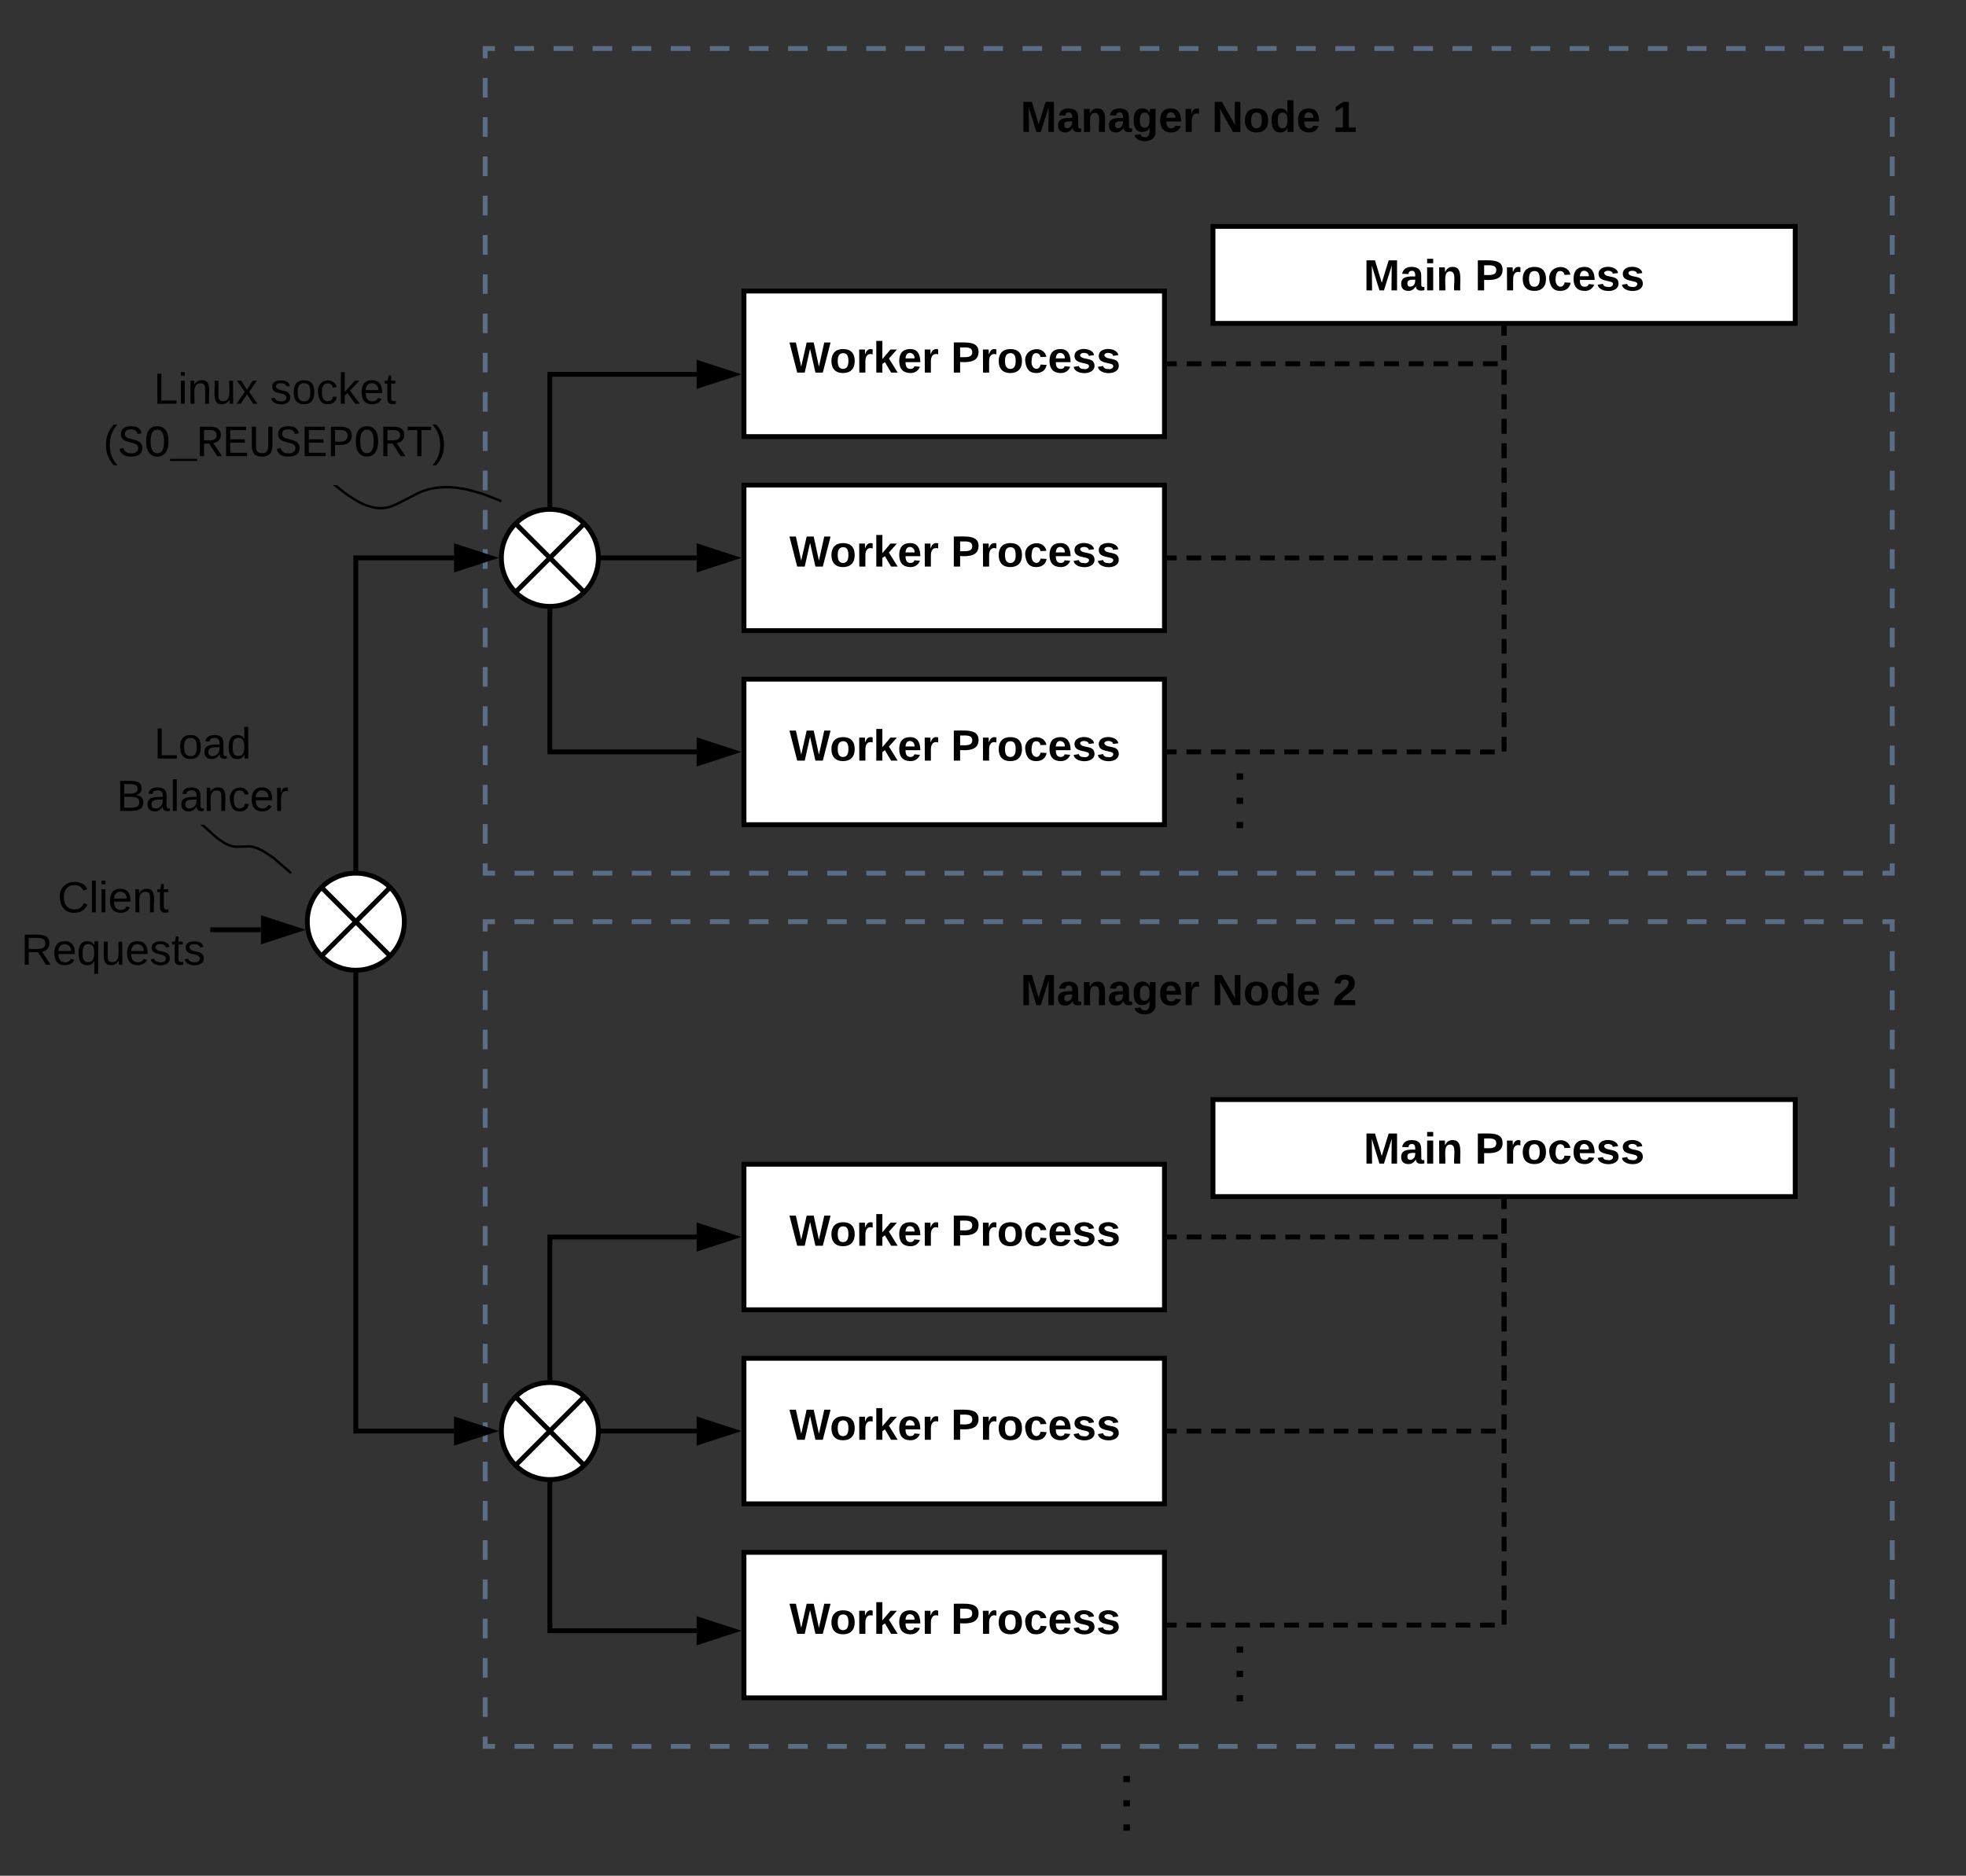 <svg xmlns="http://www.w3.org/2000/svg" xmlns:xlink="http://www.w3.org/1999/xlink" xmlns:lucid="lucid" width="810.4" height="773.33"><rect width="100%" height="100%" fill="#333333" stroke="none"/><g transform="translate(0 0)" lucid:page-tab-id="J9a8asck1iR."><path d="M306.67 120H480v60H306.67z" stroke="#000" stroke-width="2" fill="#fff"/><use xlink:href="#a" transform="matrix(1,0,0,1,318.667,132) translate(6.75 21.6)"/><use xlink:href="#b" transform="matrix(1,0,0,1,318.667,132) translate(73.3 21.6)"/><path d="M306.67 200H480v60H306.67z" stroke="#000" stroke-width="2" fill="#fff"/><use xlink:href="#a" transform="matrix(1,0,0,1,318.667,212) translate(6.75 21.6)"/><use xlink:href="#b" transform="matrix(1,0,0,1,318.667,212) translate(73.3 21.6)"/><path d="M306.67 280H480v60H306.67z" stroke="#000" stroke-width="2" fill="#fff"/><use xlink:href="#a" transform="matrix(1,0,0,1,318.667,292) translate(6.75 21.6)"/><use xlink:href="#b" transform="matrix(1,0,0,1,318.667,292) translate(73.3 21.6)"/><path d="M306.67 480H480v60H306.67z" stroke="#000" stroke-width="2" fill="#fff"/><use xlink:href="#a" transform="matrix(1,0,0,1,318.667,492) translate(6.75 21.6)"/><use xlink:href="#b" transform="matrix(1,0,0,1,318.667,492) translate(73.3 21.6)"/><path d="M306.67 560H480v60H306.67z" stroke="#000" stroke-width="2" fill="#fff"/><use xlink:href="#a" transform="matrix(1,0,0,1,318.667,572) translate(6.75 21.6)"/><use xlink:href="#b" transform="matrix(1,0,0,1,318.667,572) translate(73.3 21.6)"/><path d="M306.67 640H480v60H306.67z" stroke="#000" stroke-width="2" fill="#fff"/><use xlink:href="#a" transform="matrix(1,0,0,1,318.667,652) translate(6.75 21.6)"/><use xlink:href="#b" transform="matrix(1,0,0,1,318.667,652) translate(73.3 21.6)"/><path d="M500 93.33h240v40H500z" stroke="#000" stroke-width="2" fill="#fff"/><use xlink:href="#c" transform="matrix(1,0,0,1,512,105.333) translate(50.075 14.4)"/><use xlink:href="#b" transform="matrix(1,0,0,1,512,105.333) translate(95.975 14.4)"/><path d="M500 453.33h240v40H500z" stroke="#000" stroke-width="2" fill="#fff"/><use xlink:href="#c" transform="matrix(1,0,0,1,512,465.333) translate(50.075 14.4)"/><use xlink:href="#b" transform="matrix(1,0,0,1,512,465.333) translate(95.975 14.4)"/><path d="M200 20h580v340H200z" fill="#fff" fill-opacity="0"/><path d="M212.08 20h8.06m8.05 0h8.05m8.06 0h8.06m8.06 0h8.05m8.06 0h8.05m8.06 0h8.05m8.05 0h8.06m8.06 0h8.06m8.05 0h8.06m8.05 0h8.06m8.05 0h8.05m8.06 0h8.06m8.06 0h8.05m8.06 0h8.05m8.06 0h8.05m8.05 0h8.06m8.06 0h8.06m8.05 0h8.06m8.05 0h8.06m8.05 0h8.05m8.06 0h8.06m8.06 0h8.05m8.06 0h8.05m8.06 0h8.05m8.05 0h8.06m8.06 0h8.06m8.05 0h8.06m8.05 0h8.06m8.05 0h8.05m8.06 0h8.06m8.06 0h8.05m8.06 0h8.05m8.06 0h8.05m8.05 0h8.06m8.06 0h8.06m8.05 0H780v4.05m0 8.1v8.1m0 8.08v8.1m0 8.1v8.1m0 8.08v8.1m0 8.1v8.1m0 8.1v8.1m0 8.1v8.08m0 8.1v8.1m0 8.1v8.08m0 8.1v8.1m0 8.1v8.08m0 8.1v8.1m0 8.1v8.08m0 8.1v8.1m0 8.1v8.08m0 8.1v8.1m0 8.1v8.1m0 8.08v8.1m0 8.1v8.1m0 8.08v8.1m0 8.1V360h-4.03m-8.05 0h-8.06m-8.05 0h-8.05m-8.06 0h-8.06m-8.06 0h-8.05m-8.06 0h-8.05m-8.06 0h-8.05m-8.05 0h-8.06m-8.06 0h-8.06m-8.05 0h-8.06m-8.05 0h-8.06m-8.05 0h-8.05m-8.06 0h-8.06m-8.06 0h-8.05m-8.06 0h-8.05m-8.06 0h-8.05m-8.05 0h-8.06m-8.06 0h-8.06m-8.05 0h-8.06m-8.05 0h-8.06m-8.05 0h-8.05m-8.06 0h-8.06m-8.06 0h-8.05m-8.06 0h-8.05m-8.06 0h-8.05m-8.05 0h-8.06m-8.06 0h-8.06m-8.05 0h-8.06m-8.05 0h-8.06m-8.05 0h-8.05m-8.06 0h-8.06m-8.06 0h-8.05m-8.06 0h-8.05m-8.06 0h-8.05m-8.05 0h-8.06m-8.06 0h-8.06m-8.05 0H200v-4.05m0-8.1v-8.1m0-8.08v-8.1m0-8.1v-8.1m0-8.08v-8.1m0-8.1V275m0-8.1v-8.1m0-8.1v-8.08m0-8.1v-8.1m0-8.1v-8.08m0-8.1v-8.1m0-8.1v-8.08m0-8.1v-8.1m0-8.1v-8.08m0-8.1v-8.1m0-8.1v-8.08m0-8.1v-8.1m0-8.1v-8.1m0-8.08v-8.1m0-8.1v-8.1m0-8.08v-8.1m0-8.1V20h4.03" stroke="#5a6c86" stroke-width="2" fill="none"/><use xlink:href="#d" transform="matrix(1,0,0,1,200,40) translate(220.65 14.4)"/><use xlink:href="#e" transform="matrix(1,0,0,1,200,40) translate(299.5 14.4)"/><use xlink:href="#f" transform="matrix(1,0,0,1,200,40) translate(349.35 14.4)"/><path d="M200 380h580v340H200z" fill="#fff" fill-opacity="0"/><path d="M212.08 380h8.06m8.05 0h8.05m8.06 0h8.06m8.06 0h8.05m8.06 0h8.05m8.06 0h8.05m8.05 0h8.06m8.06 0h8.06m8.05 0h8.06m8.05 0h8.06m8.05 0h8.05m8.06 0h8.06m8.06 0h8.05m8.06 0h8.05m8.06 0h8.05m8.05 0h8.06m8.06 0h8.06m8.05 0h8.06m8.05 0h8.06m8.05 0h8.05m8.06 0h8.06m8.06 0h8.05m8.06 0h8.05m8.06 0h8.05m8.05 0h8.06m8.06 0h8.06m8.05 0h8.06m8.05 0h8.06m8.05 0h8.05m8.06 0h8.06m8.06 0h8.05m8.06 0h8.05m8.06 0h8.05m8.05 0h8.06m8.06 0h8.06m8.05 0H780v4.05m0 8.1v8.1m0 8.08v8.1m0 8.1v8.1m0 8.08v8.1m0 8.1v8.1m0 8.1v8.1m0 8.1v8.08m0 8.1v8.1m0 8.1v8.08m0 8.1v8.1m0 8.1v8.08m0 8.1v8.1m0 8.1v8.08m0 8.1v8.1m0 8.1v8.08m0 8.1v8.1m0 8.1v8.1m0 8.08v8.1m0 8.1v8.1m0 8.08v8.1m0 8.1V720h-4.03m-8.05 0h-8.06m-8.05 0h-8.05m-8.06 0h-8.06m-8.06 0h-8.05m-8.06 0h-8.05m-8.06 0h-8.05m-8.05 0h-8.06m-8.06 0h-8.06m-8.05 0h-8.06m-8.05 0h-8.06m-8.05 0h-8.05m-8.06 0h-8.06m-8.06 0h-8.05m-8.06 0h-8.05m-8.06 0h-8.05m-8.05 0h-8.06m-8.06 0h-8.06m-8.05 0h-8.06m-8.05 0h-8.06m-8.05 0h-8.05m-8.06 0h-8.06m-8.06 0h-8.05m-8.06 0h-8.05m-8.06 0h-8.05m-8.05 0h-8.06m-8.06 0h-8.06m-8.05 0h-8.06m-8.05 0h-8.06m-8.05 0h-8.05m-8.06 0h-8.06m-8.06 0h-8.05m-8.06 0h-8.05m-8.06 0h-8.05m-8.05 0h-8.06m-8.06 0h-8.06m-8.05 0H200v-4.05m0-8.1v-8.1m0-8.08v-8.1m0-8.1v-8.1m0-8.08v-8.1m0-8.1V635m0-8.1v-8.1m0-8.1v-8.08m0-8.1v-8.1m0-8.1v-8.08m0-8.1v-8.1m0-8.1v-8.08m0-8.1v-8.1m0-8.1v-8.08m0-8.1v-8.1m0-8.1v-8.08m0-8.1v-8.1m0-8.1v-8.1m0-8.08v-8.1m0-8.1v-8.1m0-8.08v-8.1m0-8.1V380h4.03" stroke="#5a6c86" stroke-width="2" fill="none"/><use xlink:href="#d" transform="matrix(1,0,0,1,200,400) translate(220.65 14.4)"/><use xlink:href="#e" transform="matrix(1,0,0,1,200,400) translate(299.5 14.4)"/><use xlink:href="#g" transform="matrix(1,0,0,1,200,400) translate(349.35 14.4)"/><path d="M620 135.33v3.06m0 4.06v6.1m-2.64 1.44h-6.1m-4.07 0h-6.12m-4.07 0h-6.1m-4.07 0h-6.1m-4.08 0h-6.1m-4.07 0h-6.1m-4.08 0h-6.1m-4.08 0h-6.1m-4.08 0h-6.1m-4.08 0h-6.1m-4.07 0h-6.12m-4.07 0h-6.1m-4.07 0h-6.1m-4.08 0H482" stroke="#000" stroke-width="2" fill="none"/><path d="M621 135.36h-2v-1.03h2zM482.03 151H481v-2h1.03z"/><path d="M620 135.33v3.04m0 4.04v6.08m0 4.05v6.07m0 4.05v6.07m0 4.04v6.07m0 4.05v6.07m0 4.04v6.06m0 4.05v6.08m0 4.05v6.07m0 4.04v6.07m-3.46.6h-6.07m-4.04 0h-6.07m-4.05 0h-6.06m-4.05 0h-6.08m-4.04 0H570m-4.04 0h-6.07m-4.05 0h-6.07m-4.05 0h-6.07m-4.05 0h-6.06m-4.04 0h-6.07m-4.05 0h-6.07m-4.03 0h-6.07m-4.05 0h-6.07m-4.05 0H482" stroke="#000" stroke-width="2" fill="none"/><path d="M621 135.36h-2v-1.03h2zM482.03 231H481v-2h1.03z"/><path d="M620 135.33v3.03m0 4.03v6.05m0 4.03v6.05m0 4.04v6.05m0 4.03v6.05m0 4.04v6.05m0 4.02v6.06m0 4.03v6.06m0 4.04v6.05m0 4.03v6.05m0 4.04v6.05m0 4.03v6.06m0 4.04v6.05m0 4.03v6.05m0 4.03v6.06m0 4.04v6.05m0 4.03v6.06m0 4.03v6.05m-3.86.18h-6.05m-4.04 0H600m-4.03 0h-6.05m-4.03 0h-6.07m-4.03 0h-6.05m-4.04 0h-6.04m-4.03 0h-6.05m-4.04 0h-6.05m-4.04 0h-6.06m-4.03 0h-6.05m-4.04 0h-6.05m-4.03 0h-6.05m-4.04 0h-6.04m-4.03 0H482" stroke="#000" stroke-width="2" fill="none"/><path d="M621 135.36h-2v-1.03h2zM482.03 311H481v-2h1.03z"/><path d="M620 495.33v3.06m0 4.06v6.1m-2.64 1.44h-6.1m-4.07 0h-6.12m-4.07 0h-6.1m-4.07 0h-6.1m-4.08 0h-6.1m-4.07 0h-6.1m-4.08 0h-6.1m-4.08 0h-6.1m-4.08 0h-6.1m-4.08 0h-6.1m-4.07 0h-6.12m-4.07 0h-6.1m-4.07 0h-6.1m-4.08 0H482" stroke="#000" stroke-width="2" fill="none"/><path d="M621 495.36h-2v-1.03h2zM482.03 511H481v-2h1.03z"/><path d="M620 495.33v3.04m0 4.04v6.08m0 4.05v6.07m0 4.05v6.07m0 4.04v6.07m0 4.05v6.07m0 4.04v6.06m0 4.05v6.08m0 4.05v6.07m0 4.04v6.07m-3.46.6h-6.07m-4.04 0h-6.07m-4.05 0h-6.06m-4.05 0h-6.08m-4.04 0H570m-4.04 0h-6.07m-4.05 0h-6.07m-4.05 0h-6.07m-4.05 0h-6.06m-4.04 0h-6.07m-4.05 0h-6.07m-4.03 0h-6.07m-4.05 0h-6.07m-4.05 0H482" stroke="#000" stroke-width="2" fill="none"/><path d="M621 495.36h-2v-1.03h2zM482.03 591H481v-2h1.03z"/><path d="M620 495.33v3.03m0 4.03v6.05m0 4.03v6.05m0 4.04v6.05m0 4.03v6.05m0 4.04v6.05m0 4.02v6.06m0 4.03v6.06m0 4.04v6.05m0 4.03v6.05m0 4.04v6.05m0 4.03v6.06m0 4.04v6.05m0 4.03v6.05m0 4.03v6.06m0 4.04v6.05m0 4.03v6.06m0 4.03v6.05m-3.86.18h-6.05m-4.04 0H600m-4.03 0h-6.05m-4.03 0h-6.07m-4.03 0h-6.05m-4.04 0h-6.04m-4.03 0h-6.05m-4.04 0h-6.05m-4.04 0h-6.06m-4.03 0h-6.05m-4.04 0h-6.05m-4.03 0h-6.05m-4.04 0h-6.04m-4.03 0H482" stroke="#000" stroke-width="2" fill="none"/><path d="M621 495.36h-2v-1.03h2zM482.03 671H481v-2h1.03z"/><path d="M6.67 353.33h80v60h-80z" stroke="#000" stroke-opacity="0" stroke-width="2" fill="#fff" fill-opacity="0"/><use xlink:href="#h" transform="matrix(1,0,0,1,11.667,358.333) translate(12.075 17.8)"/><use xlink:href="#i" transform="matrix(1,0,0,1,11.667,358.333) translate(-2.975 39.4)"/><path d="M248.67 230h38.5" stroke="#000" stroke-width="2" fill="none"/><path d="M248.7 231h-1.15l.12-.96-.04-1.04h1.06z"/><path d="M302.43 230l-14.27 4.64v-9.28z" stroke="#000" stroke-width="2"/><path d="M146.67 358V230h40.5" stroke="#000" stroke-width="2" fill="none"/><path d="M147.67 359.12l-.96-.12-1.03.03v-1.06h2z"/><path d="M202.43 230l-14.27 4.64v-9.28z" stroke="#000" stroke-width="2"/><path d="M146.67 402v188h40.5" stroke="#000" stroke-width="2" fill="none"/><path d="M146.62 401l1.05-.03v1.06h-2v-1.15z"/><path d="M202.43 590l-14.27 4.64v-9.28z" stroke="#000" stroke-width="2"/><path d="M248.67 590h38.5" stroke="#000" stroke-width="2" fill="none"/><path d="M248.7 591h-1.15l.12-.96-.04-1.04h1.06z"/><path d="M302.43 590l-14.27 4.64v-9.28z" stroke="#000" stroke-width="2"/><path d="M486.67 720v46.67h-40V720z" stroke="#000" stroke-opacity="0" stroke-width="2" fill="#fff" fill-opacity="0"/><use xlink:href="#j" transform="matrix(6.123233995736766e-17,1,-1,6.123233995736766e-17,481.667,725) translate(6 18.6)"/><use xlink:href="#k" transform="matrix(6.123233995736766e-17,1,-1,6.123233995736766e-17,481.667,725) translate(16 18.6)"/><use xlink:href="#l" transform="matrix(6.123233995736766e-17,1,-1,6.123233995736766e-17,481.667,725) translate(26 18.6)"/><path d="M246.67 230c0 11.05-8.96 20-20 20-11.05 0-20-8.95-20-20s8.95-20 20-20c11.04 0 20 8.95 20 20zm-34.15-14.14l28.3 28.28m-28.3 0l28.3-28.28M246.67 590c0 11.05-8.96 20-20 20-11.05 0-20-8.95-20-20s8.95-20 20-20c11.04 0 20 8.95 20 20zm-34.15-14.14l28.3 28.28m-28.3 0l28.3-28.28" stroke="#000" stroke-width="2" fill="#fff"/><path d="M226.67 568v-58h60.5" stroke="#000" stroke-width="2" fill="none"/><path d="M227.67 569.12l-.96-.12-1.03.03v-1.06h2z"/><path d="M302.43 510l-14.27 4.64v-9.28z" stroke="#000" stroke-width="2"/><path d="M226.67 612v60.33h60.5" stroke="#000" stroke-width="2" fill="none"/><path d="M226.62 611l1.05-.03v1.06h-2v-1.15z"/><path d="M302.43 672.33l-14.27 4.64v-9.27z" stroke="#000" stroke-width="2"/><path d="M226.67 208v-53.67h60.5" stroke="#000" stroke-width="2" fill="none"/><path d="M227.67 209.12l-.96-.12-1.03.03v-1.06h2z"/><path d="M302.43 154.33l-14.27 4.64v-9.27z" stroke="#000" stroke-width="2"/><path d="M226.67 252v58h60.5" stroke="#000" stroke-width="2" fill="none"/><path d="M226.62 251l1.05-.03v1.06h-2v-1.15z"/><path d="M302.43 310l-14.27 4.64v-9.28z" stroke="#000" stroke-width="2"/><path d="M33.33 146.67h160V200h-160z" stroke="#000" stroke-opacity="0" stroke-width="2" fill="#fff" fill-opacity="0"/><use xlink:href="#m" transform="matrix(1,0,0,1,38.333,151.667) translate(25.025 14.8)"/><use xlink:href="#n" transform="matrix(1,0,0,1,38.333,151.667) translate(72.975 14.8)"/><use xlink:href="#o" transform="matrix(1,0,0,1,38.333,151.667) translate(4.239 36.4)"/><path d="M166.67 380c0 11.05-8.96 20-20 20-11.05 0-20-8.95-20-20s8.95-20 20-20c11.04 0 20 8.95 20 20zm-34.15-14.14l28.3 28.28m-28.3 0l28.3-28.28" stroke="#000" stroke-width="2" fill="#fff"/><path d="M87.67 383.33h19.9" stroke="#000" stroke-width="2" fill="none"/><path d="M87.7 384.33h-1.03v-2h1.02z"/><path d="M122.84 383.33l-14.27 4.64v-9.27z" stroke="#000" stroke-width="2"/><path d="M40 293.33h86.67V340H40z" stroke="#000" stroke-opacity="0" stroke-width="2" fill="#fff" fill-opacity="0"/><g><use xlink:href="#p" transform="matrix(1,0,0,1,45,298.333) translate(18.5 14.4)"/><use xlink:href="#q" transform="matrix(1,0,0,1,45,298.333) translate(3.05 36)"/></g><path d="M138.4 200.3l4.26 3.33 3.2 2.12 2.37 1.35 1.88.9 1.57.6 1.34.4 1.2.26 1.08.17 1 .07h.97l.95-.06.97-.14 1-.22 1.12-.33 1.3-.5 1.9-.9 8.36-4.3 2.05-.78 1.93-.57 1.9-.42 2-.3 2.13-.13h2.35l2.68.2 3.1.48 3.75.85 4.66 1.42 6.07 2.35.74.32" stroke="#000" fill="none"/><path d="M138.1 200.7l-.9-.7h1.45z"/><path d="M206.2 206.46l.47.2M83.7 340.33l6 5.36 2.85 1.9 1.78.86 1.35.43 1.2.2 1.4.05 4.7-.18 1.44.25 1.7.55 2.42 1.17 4.22 2.8 6.86 5.93" stroke="#000" fill="none"/><path d="M83.38 340.72l-.8-.72h1.44z"/><path d="M119.6 359.67l.4.33" stroke="#000" fill="none"/><g><path d="M533.33 666.67v46.66h-40v-46.66z" stroke="#000" stroke-opacity="0" stroke-width="2" fill="#fff" fill-opacity="0"/></g><g><use xlink:href="#j" transform="matrix(6.123233995736766e-17,1,-1,6.123233995736766e-17,528.333,671.667) translate(6 18.6)"/><use xlink:href="#k" transform="matrix(6.123233995736766e-17,1,-1,6.123233995736766e-17,528.333,671.667) translate(16 18.6)"/><use xlink:href="#l" transform="matrix(6.123233995736766e-17,1,-1,6.123233995736766e-17,528.333,671.667) translate(26 18.6)"/></g><g><path d="M533.33 306.67v46.66h-40v-46.66z" stroke="#000" stroke-opacity="0" stroke-width="2" fill="#fff" fill-opacity="0"/></g><g><use xlink:href="#j" transform="matrix(6.123233995736766e-17,1,-1,6.123233995736766e-17,528.333,311.667) translate(6 18.6)"/><use xlink:href="#k" transform="matrix(6.123233995736766e-17,1,-1,6.123233995736766e-17,528.333,311.667) translate(16 18.6)"/><use xlink:href="#l" transform="matrix(6.123233995736766e-17,1,-1,6.123233995736766e-17,528.333,311.667) translate(26 18.6)"/></g><defs><path d="M275 0h-61l-44-196L126 0H64L0-248h53L97-49l45-199h58l43 199 44-199h52" id="r"/><path d="M110-194c64 0 96 36 96 99 0 64-35 99-97 99-61 0-95-36-95-99 0-62 34-99 96-99zm-1 164c35 0 45-28 45-65 0-40-10-65-43-65-34 0-45 26-45 65 0 36 10 65 43 65" id="s"/><path d="M135-150c-39-12-60 13-60 57V0H25l-1-190h47c2 13-1 29 3 40 6-28 27-53 61-41v41" id="t"/><path d="M147 0L96-86 75-71V0H25v-261h50v150l67-79h53l-66 74L201 0h-54" id="u"/><path d="M185-48c-13 30-37 53-82 52C43 2 14-33 14-96s30-98 90-98c62 0 83 45 84 108H66c0 31 8 55 39 56 18 0 30-7 34-22zm-45-69c5-46-57-63-70-21-2 6-4 13-4 21h74" id="v"/><g id="a"><use transform="matrix(0.05,0,0,0.05,0,0)" xlink:href="#r"/><use transform="matrix(0.05,0,0,0.05,16.6,0)" xlink:href="#s"/><use transform="matrix(0.05,0,0,0.05,27.55,0)" xlink:href="#t"/><use transform="matrix(0.05,0,0,0.05,34.55,0)" xlink:href="#u"/><use transform="matrix(0.05,0,0,0.05,44.55,0)" xlink:href="#v"/><use transform="matrix(0.05,0,0,0.05,54.55,0)" xlink:href="#t"/></g><path d="M24-248c93 1 206-16 204 79-1 75-69 88-152 82V0H24v-248zm52 121c47 0 100 7 100-41 0-47-54-39-100-39v80" id="w"/><path d="M190-63c-7 42-38 67-86 67-59 0-84-38-90-98-12-110 154-137 174-36l-49 2c-2-19-15-32-35-32-30 0-35 28-38 64-6 74 65 87 74 30" id="x"/><path d="M137-138c1-29-70-34-71-4 15 46 118 7 119 86 1 83-164 76-172 9l43-7c4 19 20 25 44 25 33 8 57-30 24-41C81-84 22-81 20-136c-2-80 154-74 161-7" id="y"/><g id="b"><use transform="matrix(0.05,0,0,0.05,0,0)" xlink:href="#w"/><use transform="matrix(0.05,0,0,0.05,12,0)" xlink:href="#t"/><use transform="matrix(0.05,0,0,0.05,19,0)" xlink:href="#s"/><use transform="matrix(0.05,0,0,0.05,29.95,0)" xlink:href="#x"/><use transform="matrix(0.05,0,0,0.05,39.95,0)" xlink:href="#v"/><use transform="matrix(0.05,0,0,0.05,49.95,0)" xlink:href="#y"/><use transform="matrix(0.05,0,0,0.05,59.95,0)" xlink:href="#y"/></g><path d="M230 0l2-204L168 0h-37L68-204 70 0H24v-248h70l56 185 57-185h69V0h-46" id="z"/><path d="M133-34C117-15 103 5 69 4 32 3 11-16 11-54c-1-60 55-63 116-61 1-26-3-47-28-47-18 1-26 9-28 27l-52-2c7-38 36-58 82-57s74 22 75 68l1 82c-1 14 12 18 25 15v27c-30 8-71 5-69-32zm-48 3c29 0 43-24 42-57-32 0-66-3-65 30 0 17 8 27 23 27" id="A"/><path d="M25-224v-37h50v37H25zM25 0v-190h50V0H25" id="B"/><path d="M135-194c87-1 58 113 63 194h-50c-7-57 23-157-34-157-59 0-34 97-39 157H25l-1-190h47c2 12-1 28 3 38 12-26 28-41 61-42" id="C"/><g id="c"><use transform="matrix(0.05,0,0,0.05,0,0)" xlink:href="#z"/><use transform="matrix(0.05,0,0,0.05,14.95,0)" xlink:href="#A"/><use transform="matrix(0.05,0,0,0.05,24.95,0)" xlink:href="#B"/><use transform="matrix(0.05,0,0,0.05,29.95,0)" xlink:href="#C"/></g><path d="M195-6C206 82 75 100 31 46c-4-6-6-13-8-21l49-6c3 16 16 24 34 25 40 0 42-37 40-79-11 22-30 35-61 35-53 0-70-43-70-97 0-56 18-96 73-97 30 0 46 14 59 34l2-30h47zm-90-29c32 0 41-27 41-63 0-35-9-62-40-62-32 0-39 29-40 63 0 36 9 62 39 62" id="D"/><g id="d"><use transform="matrix(0.05,0,0,0.05,0,0)" xlink:href="#z"/><use transform="matrix(0.05,0,0,0.05,14.95,0)" xlink:href="#A"/><use transform="matrix(0.05,0,0,0.05,24.95,0)" xlink:href="#C"/><use transform="matrix(0.05,0,0,0.05,35.9,0)" xlink:href="#A"/><use transform="matrix(0.05,0,0,0.05,45.9,0)" xlink:href="#D"/><use transform="matrix(0.05,0,0,0.05,56.85,0)" xlink:href="#v"/><use transform="matrix(0.05,0,0,0.05,66.85,0)" xlink:href="#t"/></g><path d="M175 0L67-191c6 58 2 128 3 191H24v-248h59L193-55c-6-58-2-129-3-193h46V0h-61" id="E"/><path d="M88-194c31-1 46 15 58 34l-1-101h50l1 261h-48c-2-10 0-23-3-31C134-8 116 4 84 4 32 4 16-41 15-95c0-56 19-97 73-99zm17 164c33 0 40-30 41-66 1-37-9-64-41-64s-38 30-39 65c0 43 13 65 39 65" id="F"/><g id="e"><use transform="matrix(0.05,0,0,0.05,0,0)" xlink:href="#E"/><use transform="matrix(0.05,0,0,0.05,12.95,0)" xlink:href="#s"/><use transform="matrix(0.05,0,0,0.05,23.9,0)" xlink:href="#F"/><use transform="matrix(0.05,0,0,0.05,34.85,0)" xlink:href="#v"/></g><path d="M23 0v-37h61v-169l-59 37v-38l62-41h46v211h57V0H23" id="G"/><use transform="matrix(0.05,0,0,0.05,0,0)" xlink:href="#G" id="f"/><path d="M182-182c0 78-84 86-111 141h115V0H12c-6-101 99-100 120-180 1-22-12-31-33-32-23 0-32 14-35 34l-49-3c5-45 32-70 84-70 51 0 83 22 83 69" id="H"/><use transform="matrix(0.05,0,0,0.05,0,0)" xlink:href="#H" id="g"/><path d="M212-179c-10-28-35-45-73-45-59 0-87 40-87 99 0 60 29 101 89 101 43 0 62-24 78-52l27 14C228-24 195 4 139 4 59 4 22-46 18-125c-6-104 99-153 187-111 19 9 31 26 39 46" id="I"/><path d="M24 0v-261h32V0H24" id="J"/><path d="M24-231v-30h32v30H24zM24 0v-190h32V0H24" id="K"/><path d="M100-194c63 0 86 42 84 106H49c0 40 14 67 53 68 26 1 43-12 49-29l28 8c-11 28-37 45-77 45C44 4 14-33 15-96c1-61 26-98 85-98zm52 81c6-60-76-77-97-28-3 7-6 17-6 28h103" id="L"/><path d="M117-194c89-4 53 116 60 194h-32v-121c0-31-8-49-39-48C34-167 62-67 57 0H25l-1-190h30c1 10-1 24 2 32 11-22 29-35 61-36" id="M"/><path d="M59-47c-2 24 18 29 38 22v24C64 9 27 4 27-40v-127H5v-23h24l9-43h21v43h35v23H59v120" id="N"/><g id="h"><use transform="matrix(0.05,0,0,0.05,0,0)" xlink:href="#I"/><use transform="matrix(0.05,0,0,0.05,12.95,0)" xlink:href="#J"/><use transform="matrix(0.05,0,0,0.05,16.9,0)" xlink:href="#K"/><use transform="matrix(0.05,0,0,0.05,20.85,0)" xlink:href="#L"/><use transform="matrix(0.05,0,0,0.05,30.85,0)" xlink:href="#M"/><use transform="matrix(0.05,0,0,0.05,40.85,0)" xlink:href="#N"/></g><path d="M233-177c-1 41-23 64-60 70L243 0h-38l-65-103H63V0H30v-248c88 3 205-21 203 71zM63-129c60-2 137 13 137-47 0-61-80-42-137-45v92" id="O"/><path d="M145-31C134-9 116 4 85 4 32 4 16-35 15-94c0-59 17-99 70-100 32-1 48 14 60 33 0-11-1-24 2-32h30l-1 268h-32zM93-21c41 0 51-33 51-76s-8-73-50-73c-40 0-46 35-46 75s5 74 45 74" id="P"/><path d="M84 4C-5 8 30-112 23-190h32v120c0 31 7 50 39 49 72-2 45-101 50-169h31l1 190h-30c-1-10 1-25-2-33-11 22-28 36-60 37" id="Q"/><path d="M135-143c-3-34-86-38-87 0 15 53 115 12 119 90S17 21 10-45l28-5c4 36 97 45 98 0-10-56-113-15-118-90-4-57 82-63 122-42 12 7 21 19 24 35" id="R"/><g id="i"><use transform="matrix(0.05,0,0,0.05,0,0)" xlink:href="#O"/><use transform="matrix(0.05,0,0,0.05,12.95,0)" xlink:href="#L"/><use transform="matrix(0.05,0,0,0.05,22.95,0)" xlink:href="#P"/><use transform="matrix(0.05,0,0,0.05,32.95,0)" xlink:href="#Q"/><use transform="matrix(0.05,0,0,0.05,42.95,0)" xlink:href="#L"/><use transform="matrix(0.05,0,0,0.05,52.95,0)" xlink:href="#R"/><use transform="matrix(0.05,0,0,0.05,61.95,0)" xlink:href="#N"/><use transform="matrix(0.05,0,0,0.05,66.95,0)" xlink:href="#R"/></g><path d="M24 0v-54h51V0H24" id="S"/><use transform="matrix(0.05,0,0,0.05,0,0)" xlink:href="#S" id="j"/><use transform="matrix(0.05,0,0,0.05,0,0)" xlink:href="#S" id="k"/><use transform="matrix(0.05,0,0,0.05,0,0)" xlink:href="#S" id="l"/><path d="M30 0v-248h33v221h125V0H30" id="T"/><path d="M141 0L90-78 38 0H4l68-98-65-92h35l48 74 47-74h35l-64 92 68 98h-35" id="U"/><g id="m"><use transform="matrix(0.05,0,0,0.05,0,0)" xlink:href="#T"/><use transform="matrix(0.05,0,0,0.05,10,0)" xlink:href="#K"/><use transform="matrix(0.05,0,0,0.05,13.95,0)" xlink:href="#M"/><use transform="matrix(0.05,0,0,0.05,23.95,0)" xlink:href="#Q"/><use transform="matrix(0.05,0,0,0.05,33.95,0)" xlink:href="#U"/></g><path d="M100-194c62-1 85 37 85 99 1 63-27 99-86 99S16-35 15-95c0-66 28-99 85-99zM99-20c44 1 53-31 53-75 0-43-8-75-51-75s-53 32-53 75 10 74 51 75" id="V"/><path d="M96-169c-40 0-48 33-48 73s9 75 48 75c24 0 41-14 43-38l32 2c-6 37-31 61-74 61-59 0-76-41-82-99-10-93 101-131 147-64 4 7 5 14 7 22l-32 3c-4-21-16-35-41-35" id="W"/><path d="M143 0L79-87 56-68V0H24v-261h32v163l83-92h37l-77 82L181 0h-38" id="X"/><g id="n"><use transform="matrix(0.05,0,0,0.05,0,0)" xlink:href="#R"/><use transform="matrix(0.05,0,0,0.05,9,0)" xlink:href="#V"/><use transform="matrix(0.05,0,0,0.05,19,0)" xlink:href="#W"/><use transform="matrix(0.05,0,0,0.05,28,0)" xlink:href="#X"/><use transform="matrix(0.05,0,0,0.05,37,0)" xlink:href="#L"/><use transform="matrix(0.05,0,0,0.05,47,0)" xlink:href="#N"/></g><path d="M87 75C49 33 22-17 22-94c0-76 28-126 65-167h31c-38 41-64 92-64 168S80 34 118 75H87" id="Y"/><path d="M614-1226c-167 1-283 53-283 213 0 183 186 193 334 234 230 63 463 120 463 409 0 286-219 387-518 390C309 23 131-98 79-338l185-37c34 165 149 248 351 246 184-2 324-58 324-238 0-203-207-221-372-266-210-57-422-111-422-377 0-267 201-356 470-360 279-5 430 101 480 324l-188 33c-28-141-121-215-293-213" id="Z"/><path d="M102-681c0-398 126-689 513-689 165 0 291 58 379 174s132 287 132 515c-1 318-88 554-298 657-123 61-317 58-438-3-206-104-288-341-288-654zm749 406c94-160 97-656-5-807-57-85-130-132-231-132-104 0-178 47-234 132-101 153-99 655 1 809 57 89 130 138 232 138 109 0 184-49 237-140" id="aa"/><path d="M-5 220v-96h1238v96H-5" id="ab"/><path d="M1121-976c0 225-142 341-344 379L1177 0H957L591-575H353V0H162v-1349h482c281 3 477 100 477 373zM633-726c181-1 296-73 296-247 0-149-101-223-304-223H353v470h280" id="ac"/><path d="M162 0v-1349h919v156H353v422h668v154H353v461h769V0H162" id="ad"/><path d="M604-135c236 0 291-142 291-376v-838h190v859c5 340-142 510-480 510-326 0-463-164-463-492v-877h191v851c-3 222 46 363 271 363" id="ae"/><path d="M622-1349c296 4 497 117 497 404 0 282-193 424-485 431H353V0H162v-1349h460zm-15 684c195-3 320-88 320-277 0-184-129-255-328-254H353v531h254" id="af"/><path d="M709-1193V0H519v-1193H76v-156h1076v156H709" id="ag"/><path d="M33-261c38 41 65 92 65 168S71 34 33 75H2C39 34 66-17 66-93S39-220 2-261h31" id="ah"/><g id="o"><use transform="matrix(0.05,0,0,0.05,0,0)" xlink:href="#Y"/><use transform="matrix(0.009,0,0,0.009,5.95,0)" xlink:href="#Z"/><use transform="matrix(0.009,0,0,0.009,16.752,0)" xlink:href="#aa"/><use transform="matrix(0.009,0,0,0.009,27.554,0)" xlink:href="#ab"/><use transform="matrix(0.009,0,0,0.009,38.355,0)" xlink:href="#ac"/><use transform="matrix(0.009,0,0,0.009,49.157,0)" xlink:href="#ad"/><use transform="matrix(0.009,0,0,0.009,59.959,0)" xlink:href="#ae"/><use transform="matrix(0.009,0,0,0.009,70.761,0)" xlink:href="#Z"/><use transform="matrix(0.009,0,0,0.009,81.562,0)" xlink:href="#ad"/><use transform="matrix(0.009,0,0,0.009,92.364,0)" xlink:href="#af"/><use transform="matrix(0.009,0,0,0.009,103.166,0)" xlink:href="#aa"/><use transform="matrix(0.009,0,0,0.009,113.968,0)" xlink:href="#ac"/><use transform="matrix(0.009,0,0,0.009,124.769,0)" xlink:href="#ag"/><use transform="matrix(0.05,0,0,0.05,135.571,0)" xlink:href="#ah"/></g><path d="M141-36C126-15 110 5 73 4 37 3 15-17 15-53c-1-64 63-63 125-63 3-35-9-54-41-54-24 1-41 7-42 31l-33-3c5-37 33-52 76-52 45 0 72 20 72 64v82c-1 20 7 32 28 27v20c-31 9-61-2-59-35zM48-53c0 20 12 33 32 33 41-3 63-29 60-74-43 2-92-5-92 41" id="ai"/><path d="M85-194c31 0 48 13 60 33l-1-100h32l1 261h-30c-2-10 0-23-3-31C134-8 116 4 85 4 32 4 16-35 15-94c0-66 23-100 70-100zm9 24c-40 0-46 34-46 75 0 40 6 74 45 74 42 0 51-32 51-76 0-42-9-74-50-73" id="aj"/><g id="p"><use transform="matrix(0.05,0,0,0.05,0,0)" xlink:href="#T"/><use transform="matrix(0.05,0,0,0.05,10,0)" xlink:href="#V"/><use transform="matrix(0.05,0,0,0.05,20,0)" xlink:href="#ai"/><use transform="matrix(0.05,0,0,0.05,30,0)" xlink:href="#aj"/></g><path d="M160-131c35 5 61 23 61 61C221 17 115-2 30 0v-248c76 3 177-17 177 60 0 33-19 50-47 57zm-97-11c50-1 110 9 110-42 0-47-63-36-110-37v79zm0 115c55-2 124 14 124-45 0-56-70-42-124-44v89" id="ak"/><path d="M114-163C36-179 61-72 57 0H25l-1-190h30c1 12-1 29 2 39 6-27 23-49 58-41v29" id="al"/><g id="q"><use transform="matrix(0.05,0,0,0.05,0,0)" xlink:href="#ak"/><use transform="matrix(0.05,0,0,0.05,12,0)" xlink:href="#ai"/><use transform="matrix(0.05,0,0,0.05,22,0)" xlink:href="#J"/><use transform="matrix(0.05,0,0,0.05,25.95,0)" xlink:href="#ai"/><use transform="matrix(0.05,0,0,0.05,35.95,0)" xlink:href="#M"/><use transform="matrix(0.05,0,0,0.05,45.95,0)" xlink:href="#W"/><use transform="matrix(0.05,0,0,0.05,54.95,0)" xlink:href="#L"/><use transform="matrix(0.05,0,0,0.05,64.95,0)" xlink:href="#al"/></g></defs></g></svg>